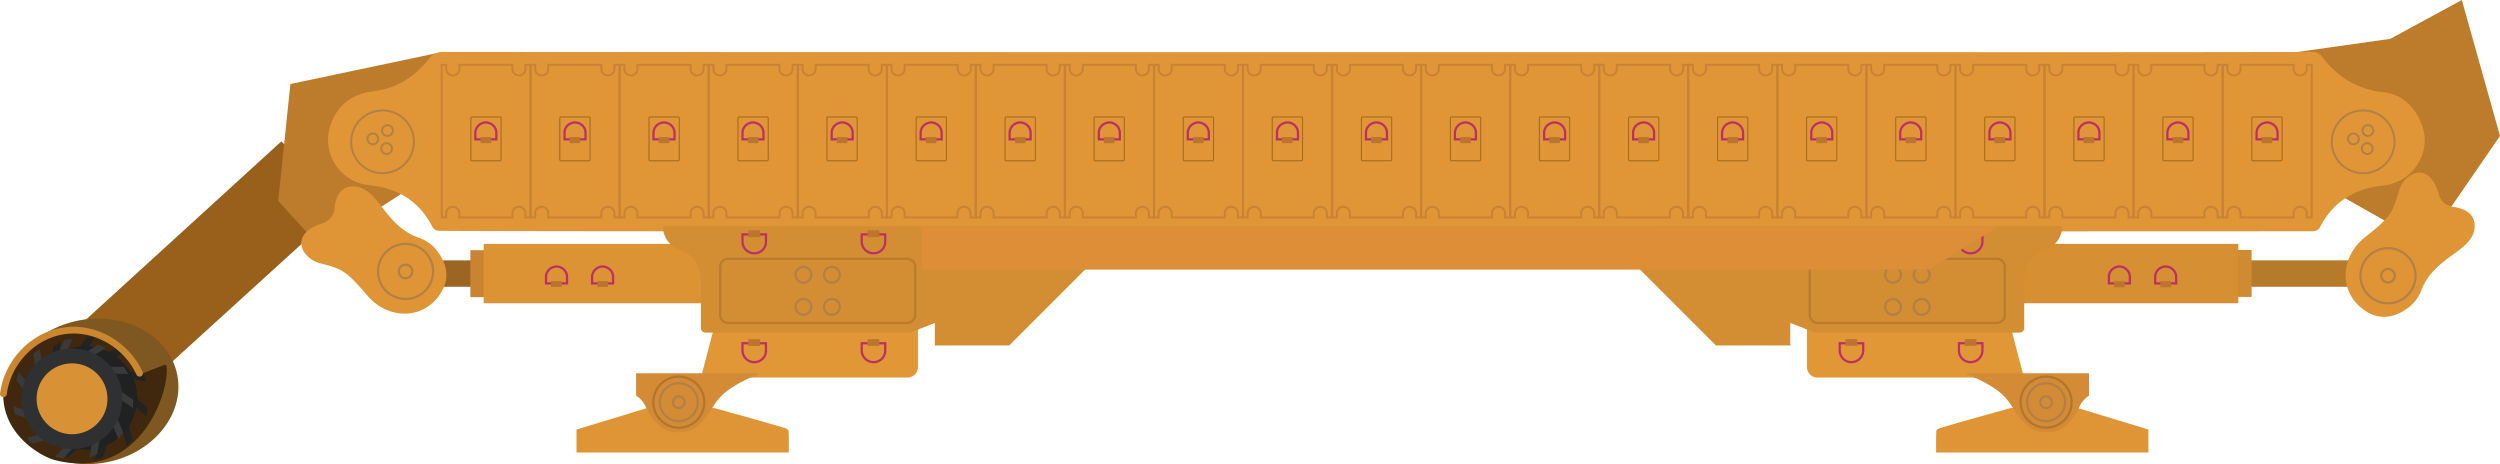 <?xml version="1.0" encoding="utf-8"?>
<svg id="e477cf6b-d0c2-457e-a399-9fdf87f59eca" data-name="图层 1" xmlns="http://www.w3.org/2000/svg" xmlns:xlink="http://www.w3.org/1999/xlink" viewBox="0 0 1107.1 205.53"><title>采煤机-机身</title><path d="M336.3,160h0a5.26,5.26,0,0,1-3.9,0h0a5.19,5.19,0,0,1-3.3-4.8V152h10.4v3.2A5.25,5.25,0,0,1,336.3,160Z" transform="translate(0 0)" style="fill:none;stroke:#bb2f67;stroke-miterlimit:10"/><rect x="331.7" y="150.2" width="5.2" height="3" style="fill:#bc752f"/><path d="M389.1,160h0a5.26,5.26,0,0,1-3.9,0h0a5.19,5.19,0,0,1-3.3-4.8V152h10.4v3.2A5.25,5.25,0,0,1,389.1,160Z" transform="translate(0 0)" style="fill:none;stroke:#bb2f67;stroke-miterlimit:10"/><rect x="384.5" y="150.2" width="5.2" height="3" style="fill:#bc752f"/><rect x="195.1" y="115.3" width="58.4" height="11.7" style="fill:#9b6624"/><rect x="208.3" y="110.8" width="98.6" height="20.8" style="fill:#c98432"/><rect x="214.2" y="108" width="124.9" height="26.3" style="fill:#dc9334"/><path d="M244.7,118.4h0a4.27,4.27,0,0,1,3.5,0h0a4.55,4.55,0,0,1,2.9,4.3v2.8h-9.3v-2.8A4.55,4.55,0,0,1,244.7,118.4Z" transform="translate(0 0)" style="fill:none;stroke:#bb2f67;stroke-miterlimit:10"/><rect x="244.03" y="124.42" width="4.7" height="2.7" style="fill:#bc752f"/><path d="M265.1,118.4h0a4.27,4.27,0,0,1,3.5,0h0a4.55,4.55,0,0,1,2.9,4.3v2.8h-9.3v-2.8A4.7,4.7,0,0,1,265.1,118.4Z" transform="translate(0 0)" style="fill:none;stroke:#bb2f67;stroke-miterlimit:10"/><rect x="264.56" y="124.42" width="4.7" height="2.7" style="fill:#bc752f"/><polygon points="62.8 172.4 152.5 90.8 124.6 62.6 24.3 154.1 62.8 172.4" style="fill:#99601c"/><ellipse cx="41.1" cy="173.3" rx="38.1" ry="32" transform="translate(-31.32 10.58) rotate(-10.65)" style="fill:#7e5820"/><path d="M61.9,165.8l10.9-4.2a.63.63,0,0,1,.9.5c1.8,9.4-10.6,51.6-49.6,41.6C19,202.4-1.5,191.9,1.8,170.2c.7-4.4,4.4-11.4,7.5-14.6,6.8-7.1,31-21,52.6,10.2Z" transform="translate(0 0)" style="fill:#40280e"/><polygon points="26.6 163.9 23.4 165.9 23.5 153.5 26.7 151.5 26.6 163.9" style="fill:#222323"/><polygon points="35.4 159.5 31.6 159.4 38.4 149.1 42.2 149.2 35.4 159.5" style="fill:#222323"/><polygon points="45.1 160.6 42 158.5 53.3 153.6 56.4 155.7 45.1 160.6" style="fill:#222323"/><polygon points="52.7 166.8 51.2 163.4 63.4 165.4 64.9 168.9 52.7 166.8" style="fill:#222323"/><polygon points="55.6 176.2 56.3 172.5 65.4 180.8 64.8 184.5 55.6 176.2" style="fill:#222323"/><polygon points="53 185.6 55.6 182.9 58.7 194.8 56.1 197.6 53 185.6" style="fill:#222323"/><polygon points="45.7 192.1 49.3 191.2 45.4 202.9 41.8 203.8 45.7 192.1" style="fill:#222323"/><polygon points="36 193.6 39.5 194.8 29.9 202.5 26.3 201.3 36 193.6" style="fill:#222323"/><polygon points="27.1 189.5 29.4 192.5 17.1 193.7 14.8 190.7 27.1 189.5" style="fill:#222323"/><polygon points="21.8 181.2 22.1 185 11.2 179.3 10.8 175.6 21.8 181.2" style="fill:#222323"/><polygon points="21.9 171.4 20.1 174.8 14 164 15.8 160.7 21.9 171.4" style="fill:#222323"/><circle cx="37.9" cy="176.2" r="22.9" style="fill:#202121"/><circle cx="37.9" cy="176.2" r="16.1" style="fill:#d89134"/><polygon points="19.3 166.3 16.5 168.7 14.8 156.8 17.6 154.5 19.3 166.3" style="fill:#383a3b"/><polygon points="27.1 160.9 23.5 161.4 28.5 150.5 32.1 150 27.1 160.9" style="fill:#383a3b"/><polygon points="36.6 160.5 33.3 159 43.5 152.6 46.8 154.1 36.6 160.5" style="fill:#383a3b"/><polygon points="44.8 165.4 42.9 162.3 54.9 162.5 56.8 165.6 44.8 165.4" style="fill:#383a3b"/><polygon points="49 174 49 170.4 59 177 58.9 180.7 49 174" style="fill:#383a3b"/><polygon points="47.8 183.5 49.9 180.5 54.6 191.5 52.5 194.5 47.8 183.5" style="fill:#383a3b"/><polygon points="41.7 190.8 45 189.4 43 201.2 39.6 202.6 41.7 190.8" style="fill:#383a3b"/><polygon points="32.6 193.6 36.1 194.2 28 203 24.4 202.3 32.6 193.6" style="fill:#383a3b"/><polygon points="23.4 190.9 26 193.4 14.4 196.4 11.8 193.9 23.4 190.9" style="fill:#383a3b"/><polygon points="17.1 183.7 18 187.3 6.6 183.4 5.8 179.9 17.1 183.7" style="fill:#383a3b"/><polygon points="15.8 174.3 14.6 177.7 7.2 168.3 8.4 164.9 15.8 174.3" style="fill:#383a3b"/><circle cx="31.9" cy="176.6" r="22.3" style="fill:#2e3031"/><circle cx="31.9" cy="176.6" r="15.7" style="fill:#d89134"/><path d="M1.5,174.4c1.7-13.5,12.6-25.8,26.8-27.9s28,6.6,33.5,18.8" transform="translate(0 0)" style="fill:none;stroke:#ca8730;stroke-linecap:round;stroke-miterlimit:10;stroke-width:3px"/><polygon points="193.1 23.6 128.6 37.2 123.2 89 141.6 109.1 201.4 70.6 193.1 23.6" style="fill:#bc7c2c"/><path d="M142.8,98.9a7.51,7.51,0,0,0,5.3-6.4c.4-4.6,2.3-10.5,9.2-9.9,10.4.9,13,17.2,27.7,22.5a17.86,17.86,0,0,1,8.1,5.4c3.4,4.2,6.9,11,2.5,18.6-7.2,12.5-23.4,13-33,1.7s-11.3-11.7-20.8-14.2C133.3,114.4,127.9,103.5,142.8,98.9Z" transform="translate(0 0)" style="fill:#df9535"/><circle cx="179.6" cy="120.2" r="3" style="fill:none;stroke:#b28046;stroke-miterlimit:10"/><circle cx="179.6" cy="120.2" r="12.2" style="fill:none;stroke:#b28046;stroke-miterlimit:10"/><polygon points="1090.2 0 1058.5 17.2 1016.8 23.1 1026 80.7 1074.2 108 1107.1 60.2 1090.2 0" style="fill:#bc7c2c"/><path d="M460.6,102.5c11.2,0,552.7,0,563.9-.1a3.78,3.78,0,0,0,2.7-1.4c5.8-11.6,15.6-17.6,28.1-18.8,12-1.2,20.1-12.5,18.2-23.2-1.5-7.9-7.5-17-17.7-18.1-11.4-1.2-20.4-6.5-27.3-15.5a5.35,5.35,0,0,0-4.8-2.4q-76.35.15-152.7.1c-222.5,0-451.8,0-674.3-.1a7.8,7.8,0,0,0-6.9,3.2C183.7,33.9,175.9,39,166,40.3c-6.9.9-12.6,3.2-16.7,9.2-9.9,14.5-.2,31.2,14.2,32.5,12.5,1.2,22.3,7.1,28.1,18.7a3.39,3.39,0,0,0,2.7,1.5c5.8.3,260.5.3,266.3.3Z" transform="translate(0 0)" style="fill:#e09636"/><circle cx="1048.6" cy="57.8" r="2.4" style="fill:none;stroke:#b28046;stroke-miterlimit:10;stroke-width:0.9px"/><circle cx="1042.2" cy="61.5" r="2.4" style="fill:none;stroke:#b28046;stroke-miterlimit:10;stroke-width:0.9px"/><circle cx="1048.3" cy="65.8" r="2.4" style="fill:none;stroke:#b28046;stroke-miterlimit:10;stroke-width:0.9px"/><circle cx="1046.5" cy="62.8" r="13.9" style="fill:none;stroke:#b28046;stroke-miterlimit:10;stroke-width:0.9px"/><circle cx="171.6" cy="57.8" r="2.4" style="fill:none;stroke:#b28046;stroke-miterlimit:10;stroke-width:0.9px"/><circle cx="165.1" cy="61.5" r="2.4" style="fill:none;stroke:#b28046;stroke-miterlimit:10;stroke-width:0.9px"/><circle cx="171.2" cy="65.8" r="2.4" style="fill:none;stroke:#b28046;stroke-miterlimit:10;stroke-width:0.9px"/><circle cx="169.4" cy="62.8" r="13.9" style="fill:none;stroke:#b28046;stroke-miterlimit:10;stroke-width:0.9px"/><path d="M221.4,71.2H209a.47.47,0,0,1-.5-.5V52.3a.47.47,0,0,1,.5-.5h12.4a.47.47,0,0,1,.5.5V70.6A.56.56,0,0,1,221.4,71.2Z" transform="translate(0 0)" style="fill:none;stroke:#a86c1d;stroke-miterlimit:10;stroke-width:0.5px"/><path d="M213.4,54.6h0a4.27,4.27,0,0,1,3.5,0h0a4.55,4.55,0,0,1,2.9,4.3v2.8h-9.3V58.9A4.7,4.7,0,0,1,213.4,54.6Z" transform="translate(0 0)" style="fill:none;stroke:#bb2f67;stroke-miterlimit:10"/><rect x="212.83" y="60.69" width="4.7" height="2.7" style="fill:#bc752f"/><path d="M260.8,71.2H248.4a.47.47,0,0,1-.5-.5V52.3a.47.47,0,0,1,.5-.5h12.4a.47.47,0,0,1,.5.5V70.6A.56.56,0,0,1,260.8,71.2Z" transform="translate(0 0)" style="fill:none;stroke:#a86c1d;stroke-miterlimit:10;stroke-width:0.5px"/><path d="M252.9,54.6h0a4.27,4.27,0,0,1,3.5,0h0a4.55,4.55,0,0,1,2.9,4.3v2.8H250V58.9A4.41,4.41,0,0,1,252.9,54.6Z" transform="translate(0 0)" style="fill:none;stroke:#bb2f67;stroke-miterlimit:10"/><rect x="252.21" y="60.69" width="4.7" height="2.7" style="fill:#bc752f"/><path d="M300.3,71.2H287.9a.47.47,0,0,1-.5-.5V52.3a.47.47,0,0,1,.5-.5h12.4a.47.47,0,0,1,.5.5V70.6A.65.65,0,0,1,300.3,71.2Z" transform="translate(0 0)" style="fill:none;stroke:#a86c1d;stroke-miterlimit:10;stroke-width:0.5px"/><path d="M292.3,54.6h0a4.27,4.27,0,0,1,3.5,0h0a4.55,4.55,0,0,1,2.9,4.3v2.8h-9.3V58.9A4.55,4.55,0,0,1,292.3,54.6Z" transform="translate(0 0)" style="fill:none;stroke:#bb2f67;stroke-miterlimit:10"/><rect x="291.68" y="60.69" width="4.7" height="2.7" style="fill:#bc752f"/><path d="M339.7,71.2H327.3a.47.47,0,0,1-.5-.5V52.3a.47.47,0,0,1,.5-.5h12.4a.47.47,0,0,1,.5.5V70.6A.56.56,0,0,1,339.7,71.2Z" transform="translate(0 0)" style="fill:none;stroke:#a86c1d;stroke-miterlimit:10;stroke-width:0.5px"/><path d="M331.7,54.6h0a4.27,4.27,0,0,1,3.5,0h0a4.55,4.55,0,0,1,2.9,4.3v2.8h-9.3V58.9A4.7,4.7,0,0,1,331.7,54.6Z" transform="translate(0 0)" style="fill:none;stroke:#bb2f67;stroke-miterlimit:10"/><rect x="331.16" y="60.69" width="4.7" height="2.7" style="fill:#bc752f"/><path d="M379.1,71.2H366.7a.47.47,0,0,1-.5-.5V52.3a.47.47,0,0,1,.5-.5h12.4a.47.47,0,0,1,.5.5V70.6A.56.56,0,0,1,379.1,71.2Z" transform="translate(0 0)" style="fill:none;stroke:#a86c1d;stroke-miterlimit:10;stroke-width:0.5px"/><path d="M371.2,54.6h0a4.27,4.27,0,0,1,3.5,0h0a4.55,4.55,0,0,1,2.9,4.3v2.8h-9.3V58.9A4.55,4.55,0,0,1,371.2,54.6Z" transform="translate(0 0)" style="fill:none;stroke:#bb2f67;stroke-miterlimit:10"/><rect x="370.53" y="60.69" width="4.7" height="2.7" style="fill:#bc752f"/><path d="M418.6,71.2H406.2a.47.47,0,0,1-.5-.5V52.3a.47.47,0,0,1,.5-.5h12.4a.47.47,0,0,1,.5.5V70.6A.65.65,0,0,1,418.6,71.2Z" transform="translate(0 0)" style="fill:none;stroke:#a86c1d;stroke-miterlimit:10;stroke-width:0.5px"/><path d="M410.6,54.6h0a4.27,4.27,0,0,1,3.5,0h0a4.55,4.55,0,0,1,2.9,4.3v2.8h-9.3V58.9A4.55,4.55,0,0,1,410.6,54.6Z" transform="translate(0 0)" style="fill:none;stroke:#bb2f67;stroke-miterlimit:10"/><rect x="410.01" y="60.69" width="4.7" height="2.7" style="fill:#bc752f"/><path d="M458,71.2H445.6a.47.47,0,0,1-.5-.5V52.3a.47.47,0,0,1,.5-.5H458a.47.47,0,0,1,.5.5V70.6A.56.56,0,0,1,458,71.2Z" transform="translate(0 0)" style="fill:none;stroke:#a86c1d;stroke-miterlimit:10;stroke-width:0.5px"/><path d="M450,54.6h0a4.27,4.27,0,0,1,3.5,0h0a4.55,4.55,0,0,1,2.9,4.3v2.8h-9.3V58.9A4.7,4.7,0,0,1,450,54.6Z" transform="translate(0 0)" style="fill:none;stroke:#bb2f67;stroke-miterlimit:10"/><rect x="449.48" y="60.69" width="4.7" height="2.7" style="fill:#bc752f"/><path d="M497.4,71.2H485a.47.47,0,0,1-.5-.5V52.3a.47.47,0,0,1,.5-.5h12.4a.47.47,0,0,1,.5.5V70.6A.56.56,0,0,1,497.4,71.2Z" transform="translate(0 0)" style="fill:none;stroke:#a86c1d;stroke-miterlimit:10;stroke-width:0.5px"/><path d="M489.5,54.6h0a4.27,4.27,0,0,1,3.5,0h0a4.55,4.55,0,0,1,2.9,4.3v2.8h-9.3V58.9A4.55,4.55,0,0,1,489.5,54.6Z" transform="translate(0 0)" style="fill:none;stroke:#bb2f67;stroke-miterlimit:10"/><rect x="488.86" y="60.69" width="4.7" height="2.7" style="fill:#bc752f"/><path d="M536.9,71.2H524.5a.47.47,0,0,1-.5-.5V52.3a.47.47,0,0,1,.5-.5h12.4a.47.47,0,0,1,.5.5V70.6A.56.56,0,0,1,536.9,71.2Z" transform="translate(0 0)" style="fill:none;stroke:#a86c1d;stroke-miterlimit:10;stroke-width:0.5px"/><path d="M528.9,54.6h0a4.27,4.27,0,0,1,3.5,0h0a4.55,4.55,0,0,1,2.9,4.3v2.8H526V58.9A4.7,4.7,0,0,1,528.9,54.6Z" transform="translate(0 0)" style="fill:none;stroke:#bb2f67;stroke-miterlimit:10"/><rect x="528.33" y="60.69" width="4.7" height="2.7" style="fill:#bc752f"/><path d="M576.3,71.2H563.9a.47.47,0,0,1-.5-.5V52.3a.47.47,0,0,1,.5-.5h12.4a.47.47,0,0,1,.5.5V70.6A.56.56,0,0,1,576.3,71.2Z" transform="translate(0 0)" style="fill:none;stroke:#a86c1d;stroke-miterlimit:10;stroke-width:0.5px"/><path d="M568.4,54.6h0a4.27,4.27,0,0,1,3.5,0h0a4.55,4.55,0,0,1,2.9,4.3v2.8h-9.3V58.9A4.41,4.41,0,0,1,568.4,54.6Z" transform="translate(0 0)" style="fill:none;stroke:#bb2f67;stroke-miterlimit:10"/><rect x="567.7" y="60.69" width="4.7" height="2.7" style="fill:#bc752f"/><path d="M615.8,71.2H603.4a.47.47,0,0,1-.5-.5V52.3a.47.47,0,0,1,.5-.5h12.4a.47.47,0,0,1,.5.5V70.6A.65.65,0,0,1,615.8,71.2Z" transform="translate(0 0)" style="fill:none;stroke:#a86c1d;stroke-miterlimit:10;stroke-width:0.5px"/><path d="M607.8,54.6h0a4.27,4.27,0,0,1,3.5,0h0a4.55,4.55,0,0,1,2.9,4.3v2.8h-9.3V58.9A4.55,4.55,0,0,1,607.8,54.6Z" transform="translate(0 0)" style="fill:none;stroke:#bb2f67;stroke-miterlimit:10"/><rect x="607.18" y="60.69" width="4.7" height="2.7" style="fill:#bc752f"/><path d="M655.2,71.2H642.8a.47.47,0,0,1-.5-.5V52.3a.47.47,0,0,1,.5-.5h12.4a.47.47,0,0,1,.5.5V70.6A.56.56,0,0,1,655.2,71.2Z" transform="translate(0 0)" style="fill:none;stroke:#a86c1d;stroke-miterlimit:10;stroke-width:0.5px"/><path d="M647.2,54.6h0a4.27,4.27,0,0,1,3.5,0h0a4.55,4.55,0,0,1,2.9,4.3v2.8h-9.3V58.9A4.7,4.7,0,0,1,647.2,54.6Z" transform="translate(0 0)" style="fill:none;stroke:#bb2f67;stroke-miterlimit:10"/><rect x="646.65" y="60.69" width="4.7" height="2.7" style="fill:#bc752f"/><path d="M694.6,71.2H682.2a.47.47,0,0,1-.5-.5V52.3a.47.47,0,0,1,.5-.5h12.4a.47.47,0,0,1,.5.5V70.6A.56.56,0,0,1,694.6,71.2Z" transform="translate(0 0)" style="fill:none;stroke:#a86c1d;stroke-miterlimit:10;stroke-width:0.5px"/><path d="M686.7,54.6h0a4.27,4.27,0,0,1,3.5,0h0a4.55,4.55,0,0,1,2.9,4.3v2.8h-9.3V58.9A4.55,4.55,0,0,1,686.7,54.6Z" transform="translate(0 0)" style="fill:none;stroke:#bb2f67;stroke-miterlimit:10"/><rect x="686.03" y="60.69" width="4.7" height="2.7" style="fill:#bc752f"/><path d="M734.1,71.2H721.7a.47.47,0,0,1-.5-.5V52.3a.47.47,0,0,1,.5-.5h12.4a.47.47,0,0,1,.5.5V70.6A.65.65,0,0,1,734.1,71.2Z" transform="translate(0 0)" style="fill:none;stroke:#a86c1d;stroke-miterlimit:10;stroke-width:0.5px"/><path d="M726.1,54.6h0a4.27,4.27,0,0,1,3.5,0h0a4.55,4.55,0,0,1,2.9,4.3v2.8h-9.3V58.9A4.55,4.55,0,0,1,726.1,54.6Z" transform="translate(0 0)" style="fill:none;stroke:#bb2f67;stroke-miterlimit:10"/><rect x="725.5" y="60.69" width="4.7" height="2.7" style="fill:#bc752f"/><path d="M773.5,71.2H761.1a.47.47,0,0,1-.5-.5V52.3a.47.47,0,0,1,.5-.5h12.4a.47.47,0,0,1,.5.5V70.6A.56.56,0,0,1,773.5,71.2Z" transform="translate(0 0)" style="fill:none;stroke:#a86c1d;stroke-miterlimit:10;stroke-width:0.5px"/><path d="M765.5,54.6h0a4.27,4.27,0,0,1,3.5,0h0a4.55,4.55,0,0,1,2.9,4.3v2.8h-9.3V58.9A4.7,4.7,0,0,1,765.5,54.6Z" transform="translate(0 0)" style="fill:none;stroke:#bb2f67;stroke-miterlimit:10"/><rect x="764.98" y="60.69" width="4.7" height="2.7" style="fill:#bc752f"/><path d="M812.9,71.2H800.5a.47.47,0,0,1-.5-.5V52.3a.47.47,0,0,1,.5-.5h12.4a.47.47,0,0,1,.5.5V70.6A.56.56,0,0,1,812.9,71.2Z" transform="translate(0 0)" style="fill:none;stroke:#a86c1d;stroke-miterlimit:10;stroke-width:0.5px"/><path d="M805,54.6h0a4.27,4.27,0,0,1,3.5,0h0a4.55,4.55,0,0,1,2.9,4.3v2.8h-9.3V58.9A4.55,4.55,0,0,1,805,54.6Z" transform="translate(0 0)" style="fill:none;stroke:#bb2f67;stroke-miterlimit:10"/><rect x="804.35" y="60.69" width="4.7" height="2.7" style="fill:#bc752f"/><path d="M852.4,71.2H840a.47.47,0,0,1-.5-.5V52.3a.47.47,0,0,1,.5-.5h12.4a.47.47,0,0,1,.5.5V70.6A.56.56,0,0,1,852.4,71.2Z" transform="translate(0 0)" style="fill:none;stroke:#a86c1d;stroke-miterlimit:10;stroke-width:0.5px"/><path d="M844.4,54.6h0a4.27,4.27,0,0,1,3.5,0h0a4.55,4.55,0,0,1,2.9,4.3v2.8h-9.3V58.9A4.7,4.7,0,0,1,844.4,54.6Z" transform="translate(0 0)" style="fill:none;stroke:#bb2f67;stroke-miterlimit:10"/><rect x="843.83" y="60.69" width="4.7" height="2.7" style="fill:#bc752f"/><path d="M891.8,71.2H879.4a.47.47,0,0,1-.5-.5V52.3a.47.47,0,0,1,.5-.5h12.4a.47.47,0,0,1,.5.5V70.6A.56.56,0,0,1,891.8,71.2Z" transform="translate(0 0)" style="fill:none;stroke:#a86c1d;stroke-miterlimit:10;stroke-width:0.5px"/><path d="M883.9,54.6h0a4.27,4.27,0,0,1,3.5,0h0a4.55,4.55,0,0,1,2.9,4.3v2.8H881V58.9A4.41,4.41,0,0,1,883.9,54.6Z" transform="translate(0 0)" style="fill:none;stroke:#bb2f67;stroke-miterlimit:10"/><rect x="883.2" y="60.69" width="4.7" height="2.7" style="fill:#bc752f"/><path d="M931.3,71.2H918.9a.47.47,0,0,1-.5-.5V52.3a.47.47,0,0,1,.5-.5h12.4a.47.47,0,0,1,.5.5V70.6A.65.65,0,0,1,931.3,71.2Z" transform="translate(0 0)" style="fill:none;stroke:#a86c1d;stroke-miterlimit:10;stroke-width:0.5px"/><path d="M923.3,54.6h0a4.27,4.27,0,0,1,3.5,0h0a4.55,4.55,0,0,1,2.9,4.3v2.8h-9.3V58.9A4.55,4.55,0,0,1,923.3,54.6Z" transform="translate(0 0)" style="fill:none;stroke:#bb2f67;stroke-miterlimit:10"/><rect x="922.68" y="60.69" width="4.7" height="2.7" style="fill:#bc752f"/><path d="M970.7,71.2H958.3a.47.47,0,0,1-.5-.5V52.3a.47.47,0,0,1,.5-.5h12.4a.47.47,0,0,1,.5.5V70.6A.56.56,0,0,1,970.7,71.2Z" transform="translate(0 0)" style="fill:none;stroke:#a86c1d;stroke-miterlimit:10;stroke-width:0.5px"/><path d="M962.7,54.6h0a4.27,4.27,0,0,1,3.5,0h0a4.55,4.55,0,0,1,2.9,4.3v2.8h-9.3V58.9A4.7,4.7,0,0,1,962.7,54.6Z" transform="translate(0 0)" style="fill:none;stroke:#bb2f67;stroke-miterlimit:10"/><rect x="962.15" y="60.69" width="4.7" height="2.7" style="fill:#bc752f"/><path d="M1010.1,71.2H997.7a.47.47,0,0,1-.5-.5V52.3a.47.47,0,0,1,.5-.5h12.4a.47.47,0,0,1,.5.5V70.6A.56.56,0,0,1,1010.1,71.2Z" transform="translate(0 0)" style="fill:none;stroke:#a86c1d;stroke-miterlimit:10;stroke-width:0.5px"/><path d="M1002.2,54.6h0a4.27,4.27,0,0,1,3.5,0h0a4.55,4.55,0,0,1,2.9,4.3v2.8h-9.3V58.9A4.55,4.55,0,0,1,1002.2,54.6Z" transform="translate(0 0)" style="fill:none;stroke:#bb2f67;stroke-miterlimit:10"/><rect x="1001.53" y="60.69" width="4.7" height="2.7" style="fill:#bc752f"/><path d="M232.7,28.7v1.8a2.84,2.84,0,0,1-1.8,2.7,2.8,2.8,0,0,1-2.2,0,2.84,2.84,0,0,1-1.8-2.7V28.7H203.4v1.8a2.84,2.84,0,0,1-1.8,2.7,2.8,2.8,0,0,1-2.2,0,2.84,2.84,0,0,1-1.8-2.7V28.7h-2V96.3h2V94.5a2.84,2.84,0,0,1,1.8-2.7,2.8,2.8,0,0,1,2.2,0,2.84,2.84,0,0,1,1.8,2.7v1.8h23.5V94.5a2.84,2.84,0,0,1,1.8-2.7,2.8,2.8,0,0,1,2.2,0,2.84,2.84,0,0,1,1.8,2.7v1.8h2.2V28.7Z" transform="translate(0 0)" style="fill:none;stroke:#c98235;stroke-miterlimit:10;stroke-width:0.9px"/><path d="M272.1,28.7v1.8a2.84,2.84,0,0,1-1.8,2.7,2.8,2.8,0,0,1-2.2,0,2.84,2.84,0,0,1-1.8-2.7V28.7H242.8v1.8a2.84,2.84,0,0,1-1.8,2.7,2.8,2.8,0,0,1-2.2,0,2.84,2.84,0,0,1-1.8-2.7V28.7h-2V96.3h2V94.5a2.84,2.84,0,0,1,1.8-2.7,2.8,2.8,0,0,1,2.2,0,2.84,2.84,0,0,1,1.8,2.7v1.8h23.5V94.5a2.84,2.84,0,0,1,1.8-2.7,2.8,2.8,0,0,1,2.2,0,2.84,2.84,0,0,1,1.8,2.7v1.8h2.2V28.7Z" transform="translate(0 0)" style="fill:none;stroke:#c98235;stroke-miterlimit:10;stroke-width:0.9px"/><path d="M311.6,28.7v1.8a2.84,2.84,0,0,1-1.8,2.7,2.8,2.8,0,0,1-2.2,0,2.84,2.84,0,0,1-1.8-2.7V28.7H282.3v1.8a2.84,2.84,0,0,1-1.8,2.7,2.8,2.8,0,0,1-2.2,0,2.84,2.84,0,0,1-1.8-2.7V28.7h-2V96.3h2V94.5a2.84,2.84,0,0,1,1.8-2.7,2.8,2.8,0,0,1,2.2,0,2.84,2.84,0,0,1,1.8,2.7v1.8h23.5V94.5a2.84,2.84,0,0,1,1.8-2.7,2.8,2.8,0,0,1,2.2,0,2.84,2.84,0,0,1,1.8,2.7v1.8h2.2V28.7Z" transform="translate(0 0)" style="fill:none;stroke:#c98235;stroke-miterlimit:10;stroke-width:0.9px"/><path d="M351,28.7v1.8a2.84,2.84,0,0,1-1.8,2.7,2.8,2.8,0,0,1-2.2,0,2.84,2.84,0,0,1-1.8-2.7V28.7H321.7v1.8a2.84,2.84,0,0,1-1.8,2.7,2.8,2.8,0,0,1-2.2,0,2.84,2.84,0,0,1-1.8-2.7V28.7h-2V96.3h2V94.5a2.84,2.84,0,0,1,1.8-2.7,2.8,2.8,0,0,1,2.2,0,2.84,2.84,0,0,1,1.8,2.7v1.8h23.5V94.5a2.84,2.84,0,0,1,1.8-2.7,2.8,2.8,0,0,1,2.2,0,2.84,2.84,0,0,1,1.8,2.7v1.8h2.2V28.7Z" transform="translate(0 0)" style="fill:none;stroke:#c98235;stroke-miterlimit:10;stroke-width:0.9px"/><path d="M390.5,28.7v1.8a2.84,2.84,0,0,1-1.8,2.7,2.8,2.8,0,0,1-2.2,0,2.84,2.84,0,0,1-1.8-2.7V28.7H361.2v1.8a2.84,2.84,0,0,1-1.8,2.7,2.8,2.8,0,0,1-2.2,0,2.84,2.84,0,0,1-1.8-2.7V28.7h-2V96.3h2V94.5a2.84,2.84,0,0,1,1.8-2.7,2.8,2.8,0,0,1,2.2,0,2.84,2.84,0,0,1,1.8,2.7v1.8h23.5V94.5a2.84,2.84,0,0,1,1.8-2.7,2.8,2.8,0,0,1,2.2,0,2.84,2.84,0,0,1,1.8,2.7v1.8h2.2V28.7Z" transform="translate(0 0)" style="fill:none;stroke:#c98235;stroke-miterlimit:10;stroke-width:0.9px"/><path d="M429.9,28.7v1.8a2.84,2.84,0,0,1-1.8,2.7,2.8,2.8,0,0,1-2.2,0,2.84,2.84,0,0,1-1.8-2.7V28.7H400.6v1.8a2.84,2.84,0,0,1-1.8,2.7,2.8,2.8,0,0,1-2.2,0,2.84,2.84,0,0,1-1.8-2.7V28.7h-2V96.3h2V94.5a2.84,2.84,0,0,1,1.8-2.7,2.8,2.8,0,0,1,2.2,0,2.84,2.84,0,0,1,1.8,2.7v1.8H424V94.5a2.84,2.84,0,0,1,1.8-2.7,2.8,2.8,0,0,1,2.2,0,2.84,2.84,0,0,1,1.8,2.7v1.8H432V28.7Z" transform="translate(0 0)" style="fill:none;stroke:#c98235;stroke-miterlimit:10;stroke-width:0.9px"/><path d="M469.3,28.7v1.8a2.84,2.84,0,0,1-1.8,2.7,2.8,2.8,0,0,1-2.2,0,2.84,2.84,0,0,1-1.8-2.7V28.7H440v1.8a2.84,2.84,0,0,1-1.8,2.7,2.8,2.8,0,0,1-2.2,0,2.84,2.84,0,0,1-1.8-2.7V28.7h-2V96.3h2V94.5a2.84,2.84,0,0,1,1.8-2.7,2.8,2.8,0,0,1,2.2,0,2.84,2.84,0,0,1,1.8,2.7v1.8h23.5V94.5a2.84,2.84,0,0,1,1.8-2.7,2.8,2.8,0,0,1,2.2,0,2.84,2.84,0,0,1,1.8,2.7v1.8h2.2V28.7Z" transform="translate(0 0)" style="fill:none;stroke:#c98235;stroke-miterlimit:10;stroke-width:0.9px"/><path d="M508.8,28.7v1.8a2.84,2.84,0,0,1-1.8,2.7,2.8,2.8,0,0,1-2.2,0,2.84,2.84,0,0,1-1.8-2.7V28.7H479.5v1.8a2.84,2.84,0,0,1-1.8,2.7,2.8,2.8,0,0,1-2.2,0,2.84,2.84,0,0,1-1.8-2.7V28.7h-2V96.3h2V94.5a2.84,2.84,0,0,1,1.8-2.7,2.8,2.8,0,0,1,2.2,0,2.84,2.84,0,0,1,1.8,2.7v1.8H503V94.5a2.84,2.84,0,0,1,1.8-2.7,2.8,2.8,0,0,1,2.2,0,2.84,2.84,0,0,1,1.8,2.7v1.8H511V28.7Z" transform="translate(0 0)" style="fill:none;stroke:#c98235;stroke-miterlimit:10;stroke-width:0.9px"/><path d="M548.2,28.7v1.8a2.84,2.84,0,0,1-1.8,2.7,2.8,2.8,0,0,1-2.2,0,2.84,2.84,0,0,1-1.8-2.7V28.7H518.9v1.8a2.84,2.84,0,0,1-1.8,2.7,2.8,2.8,0,0,1-2.2,0,2.84,2.84,0,0,1-1.8-2.7V28.7h-2V96.3h2V94.5a2.84,2.84,0,0,1,1.8-2.7,2.8,2.8,0,0,1,2.2,0,2.84,2.84,0,0,1,1.8,2.7v1.8h23.5V94.5a2.84,2.84,0,0,1,1.8-2.7,2.8,2.8,0,0,1,2.2,0,2.84,2.84,0,0,1,1.8,2.7v1.8h2.2V28.7Z" transform="translate(0 0)" style="fill:none;stroke:#c98235;stroke-miterlimit:10;stroke-width:0.9px"/><path d="M587.6,28.7v1.8a2.84,2.84,0,0,1-1.8,2.7,2.8,2.8,0,0,1-2.2,0,2.84,2.84,0,0,1-1.8-2.7V28.7H558.3v1.8a2.84,2.84,0,0,1-1.8,2.7,2.8,2.8,0,0,1-2.2,0,2.84,2.84,0,0,1-1.8-2.7V28.7h-2V96.3h2V94.5a2.84,2.84,0,0,1,1.8-2.7,2.8,2.8,0,0,1,2.2,0,2.84,2.84,0,0,1,1.8,2.7v1.8h23.5V94.5a2.84,2.84,0,0,1,1.8-2.7,2.8,2.8,0,0,1,2.2,0,2.84,2.84,0,0,1,1.8,2.7v1.8h2.2V28.7Z" transform="translate(0 0)" style="fill:none;stroke:#c98235;stroke-miterlimit:10;stroke-width:0.9px"/><path d="M627.1,28.7v1.8a2.84,2.84,0,0,1-1.8,2.7,2.8,2.8,0,0,1-2.2,0,2.84,2.84,0,0,1-1.8-2.7V28.7H597.8v1.8a2.84,2.84,0,0,1-1.8,2.7,2.8,2.8,0,0,1-2.2,0,2.84,2.84,0,0,1-1.8-2.7V28.7h-2V96.3h2V94.5a2.84,2.84,0,0,1,1.8-2.7,2.8,2.8,0,0,1,2.2,0,2.84,2.84,0,0,1,1.8,2.7v1.8h23.5V94.5a2.84,2.84,0,0,1,1.8-2.7,2.8,2.8,0,0,1,2.2,0,2.84,2.84,0,0,1,1.8,2.7v1.8h2.2V28.7Z" transform="translate(0 0)" style="fill:none;stroke:#c98235;stroke-miterlimit:10;stroke-width:0.9px"/><path d="M666.5,28.7v1.8a2.84,2.84,0,0,1-1.8,2.7,2.8,2.8,0,0,1-2.2,0,2.84,2.84,0,0,1-1.8-2.7V28.7H637.2v1.8a2.84,2.84,0,0,1-1.8,2.7,2.8,2.8,0,0,1-2.2,0,2.84,2.84,0,0,1-1.8-2.7V28.7h-2V96.3h2V94.5a2.84,2.84,0,0,1,1.8-2.7,2.8,2.8,0,0,1,2.2,0,2.84,2.84,0,0,1,1.8,2.7v1.8h23.5V94.5a2.84,2.84,0,0,1,1.8-2.7,2.8,2.8,0,0,1,2.2,0,2.84,2.84,0,0,1,1.8,2.7v1.8h2.2V28.7Z" transform="translate(0 0)" style="fill:none;stroke:#c98235;stroke-miterlimit:10;stroke-width:0.9px"/><path d="M706,28.7v1.8a2.84,2.84,0,0,1-1.8,2.7,2.8,2.8,0,0,1-2.2,0,2.84,2.84,0,0,1-1.8-2.7V28.7H676.7v1.8a2.84,2.84,0,0,1-1.8,2.7,2.8,2.8,0,0,1-2.2,0,2.84,2.84,0,0,1-1.8-2.7V28.7h-2V96.3h2V94.5a2.84,2.84,0,0,1,1.8-2.7,2.8,2.8,0,0,1,2.2,0,2.84,2.84,0,0,1,1.8,2.7v1.8h23.5V94.5a2.84,2.84,0,0,1,1.8-2.7,2.8,2.8,0,0,1,2.2,0,2.84,2.84,0,0,1,1.8,2.7v1.8h2.2V28.7Z" transform="translate(0 0)" style="fill:none;stroke:#c98235;stroke-miterlimit:10;stroke-width:0.9px"/><path d="M745.4,28.7v1.8a2.84,2.84,0,0,1-1.8,2.7,2.8,2.8,0,0,1-2.2,0,2.84,2.84,0,0,1-1.8-2.7V28.7H716v1.8a2.84,2.84,0,0,1-1.8,2.7,2.8,2.8,0,0,1-2.2,0,2.84,2.84,0,0,1-1.8-2.7V28.7h-2V96.3h2V94.5a2.84,2.84,0,0,1,1.8-2.7,2.8,2.8,0,0,1,2.2,0,2.84,2.84,0,0,1,1.8,2.7v1.8h23.5V94.5a2.84,2.84,0,0,1,1.8-2.7,2.8,2.8,0,0,1,2.2,0,2.84,2.84,0,0,1,1.8,2.7v1.8h2.2V28.7Z" transform="translate(0 0)" style="fill:none;stroke:#c98235;stroke-miterlimit:10;stroke-width:0.9px"/><path d="M784.8,28.7v1.8a2.84,2.84,0,0,1-1.8,2.7,2.8,2.8,0,0,1-2.2,0,2.84,2.84,0,0,1-1.8-2.7V28.7H755.5v1.8a2.84,2.84,0,0,1-1.8,2.7,2.8,2.8,0,0,1-2.2,0,2.84,2.84,0,0,1-1.8-2.7V28.7h-2V96.3h2V94.5a2.84,2.84,0,0,1,1.8-2.7,2.8,2.8,0,0,1,2.2,0,2.84,2.84,0,0,1,1.8,2.7v1.8H779V94.5a2.84,2.84,0,0,1,1.8-2.7,2.8,2.8,0,0,1,2.2,0,2.84,2.84,0,0,1,1.8,2.7v1.8H787V28.7Z" transform="translate(0 0)" style="fill:none;stroke:#c98235;stroke-miterlimit:10;stroke-width:0.9px"/><path d="M824.3,28.7v1.8a2.84,2.84,0,0,1-1.8,2.7,2.8,2.8,0,0,1-2.2,0,2.84,2.84,0,0,1-1.8-2.7V28.7H795v1.8a2.84,2.84,0,0,1-1.8,2.7,2.8,2.8,0,0,1-2.2,0,2.84,2.84,0,0,1-1.8-2.7V28.7h-2V96.3h2V94.5a2.84,2.84,0,0,1,1.8-2.7,2.8,2.8,0,0,1,2.2,0,2.84,2.84,0,0,1,1.8,2.7v1.8h23.5V94.5a2.84,2.84,0,0,1,1.8-2.7,2.8,2.8,0,0,1,2.2,0,2.84,2.84,0,0,1,1.8,2.7v1.8h2.2V28.7Z" transform="translate(0 0)" style="fill:none;stroke:#c98235;stroke-miterlimit:10;stroke-width:0.9px"/><path d="M863.7,28.7v1.8a2.84,2.84,0,0,1-1.8,2.7,2.8,2.8,0,0,1-2.2,0,2.84,2.84,0,0,1-1.8-2.7V28.7H834.4v1.8a2.84,2.84,0,0,1-1.8,2.7,2.8,2.8,0,0,1-2.2,0,2.84,2.84,0,0,1-1.8-2.7V28.7h-2V96.3h2V94.5a2.84,2.84,0,0,1,1.8-2.7,2.8,2.8,0,0,1,2.2,0,2.84,2.84,0,0,1,1.8,2.7v1.8h23.5V94.5a2.84,2.84,0,0,1,1.8-2.7,2.8,2.8,0,0,1,2.2,0,2.84,2.84,0,0,1,1.8,2.7v1.8h2.2V28.7Z" transform="translate(0 0)" style="fill:none;stroke:#c98235;stroke-miterlimit:10;stroke-width:0.9px"/><path d="M903.1,28.7v1.8a2.84,2.84,0,0,1-1.8,2.7,2.8,2.8,0,0,1-2.2,0,2.84,2.84,0,0,1-1.8-2.7V28.7H873.8v1.8a2.84,2.84,0,0,1-1.8,2.7,2.8,2.8,0,0,1-2.2,0,2.84,2.84,0,0,1-1.8-2.7V28.7h-2V96.3h2V94.5a2.84,2.84,0,0,1,1.8-2.7,2.8,2.8,0,0,1,2.2,0,2.84,2.84,0,0,1,1.8,2.7v1.8h23.5V94.5a2.84,2.84,0,0,1,1.8-2.7,2.8,2.8,0,0,1,2.2,0,2.84,2.84,0,0,1,1.8,2.7v1.8h2.2V28.7Z" transform="translate(0 0)" style="fill:none;stroke:#c98235;stroke-miterlimit:10;stroke-width:0.9px"/><path d="M942.6,28.7v1.8a2.84,2.84,0,0,1-1.8,2.7,2.8,2.8,0,0,1-2.2,0,2.84,2.84,0,0,1-1.8-2.7V28.7H913.3v1.8a2.84,2.84,0,0,1-1.8,2.7,2.8,2.8,0,0,1-2.2,0,2.84,2.84,0,0,1-1.8-2.7V28.7h-2V96.3h2V94.5a2.84,2.84,0,0,1,1.8-2.7,2.8,2.8,0,0,1,2.2,0,2.84,2.84,0,0,1,1.8,2.7v1.8h23.5V94.5a2.84,2.84,0,0,1,1.8-2.7,2.8,2.8,0,0,1,2.2,0,2.84,2.84,0,0,1,1.8,2.7v1.8h2.2V28.7Z" transform="translate(0 0)" style="fill:none;stroke:#c98235;stroke-miterlimit:10;stroke-width:0.9px"/><path d="M982,28.7v1.8a2.84,2.84,0,0,1-1.8,2.7,2.8,2.8,0,0,1-2.2,0,2.84,2.84,0,0,1-1.8-2.7V28.7H952.7v1.8a2.84,2.84,0,0,1-1.8,2.7,2.8,2.8,0,0,1-2.2,0,2.84,2.84,0,0,1-1.8-2.7V28.7h-2V96.3h2V94.5a2.84,2.84,0,0,1,1.8-2.7,2.8,2.8,0,0,1,2.2,0,2.84,2.84,0,0,1,1.8,2.7v1.8h23.5V94.5a2.84,2.84,0,0,1,1.8-2.7,2.8,2.8,0,0,1,2.2,0,2.84,2.84,0,0,1,1.8,2.7v1.8h2.2V28.7Z" transform="translate(0 0)" style="fill:none;stroke:#c98235;stroke-miterlimit:10;stroke-width:0.9px"/><path d="M1021.5,28.7v1.8a2.84,2.84,0,0,1-1.8,2.7,2.8,2.8,0,0,1-2.2,0,2.84,2.84,0,0,1-1.8-2.7V28.7H992.2v1.8a2.84,2.84,0,0,1-1.8,2.7,2.8,2.8,0,0,1-2.2,0,2.84,2.84,0,0,1-1.8-2.7V28.7h-2V96.3h2V94.5a2.84,2.84,0,0,1,1.8-2.7,2.8,2.8,0,0,1,2.2,0,2.84,2.84,0,0,1,1.8,2.7v1.8h23.5V94.5a2.84,2.84,0,0,1,1.8-2.7,2.8,2.8,0,0,1,2.2,0,2.84,2.84,0,0,1,1.8,2.7v1.8h2.2V28.7Z" transform="translate(0 0)" style="fill:none;stroke:#c98235;stroke-miterlimit:10;stroke-width:0.9px"/><path d="M406.5,140.9v21.7a4.65,4.65,0,0,1-4.6,4.6H310.4l8.6-32.8Z" transform="translate(0 0)" style="fill:#e19736"/><path d="M255.3,190.2v10.2h94c0-3.2.1-6.4-.1-9.6,0-.5-1.1-1.1-1.8-1.3-9.3-2.8-31.1-8.8-31.1-8.8H286.1l.1.1C275.6,184.1,265.5,187.1,255.3,190.2Z" transform="translate(0 0)" style="fill:#df9535"/><path d="M281.7,165.3v9.9a11.56,11.56,0,0,1,4.5,5.5c1.5,3.8,6.9,10.7,12.4,10.7,5,0,9.6,1.2,17.5-11.8a24.29,24.29,0,0,1,7.6-7.7,56,56,0,0,1,12-6,.31.31,0,0,0-.1-.6Z" transform="translate(0 0)" style="fill:#d38b35"/><circle cx="300.6" cy="178.1" r="11.3" style="fill:none;stroke:#b2752d;stroke-miterlimit:10"/><circle cx="300.6" cy="178.1" r="8.4" style="fill:none;stroke:#b28046;stroke-miterlimit:10"/><circle cx="300.6" cy="178.1" r="2.6" style="fill:none;stroke:#b28046;stroke-miterlimit:10"/><path d="M481,118.9,446.9,153H414V143l-10.7,4.2a1.7,1.7,0,0,1-.7.1H312.4a2,2,0,0,1-2-2V124.1a14.19,14.19,0,0,0-7.4-12.7,15.39,15.39,0,0,0-1.9-.8,10.78,10.78,0,0,1-7.5-10.4H475.2Z" transform="translate(0 0)" style="fill:#d38d32"/><path d="M401.7,143H322.5a3.59,3.59,0,0,1-3.6-3.6V118.2a3.59,3.59,0,0,1,3.6-3.6h79.2a3.59,3.59,0,0,1,3.6,3.6v21.2A3.59,3.59,0,0,1,401.7,143Z" transform="translate(0 0)" style="fill:none;stroke:#ba7b2f;stroke-miterlimit:10"/><circle cx="355.8" cy="121.7" r="3.5" style="fill:none;stroke:#b28046;stroke-miterlimit:10"/><circle cx="368.4" cy="121.7" r="3.5" style="fill:none;stroke:#b28046;stroke-miterlimit:10"/><circle cx="355.8" cy="135.9" r="3.5" style="fill:none;stroke:#b28046;stroke-miterlimit:10"/><circle cx="368.4" cy="135.9" r="3.5" style="fill:none;stroke:#b28046;stroke-miterlimit:10"/><path d="M336,160h0a5.26,5.26,0,0,1-3.9,0h0a5.19,5.19,0,0,1-3.3-4.8V152h10.4v3.2A5,5,0,0,1,336,160Z" transform="translate(0 0)" style="fill:none;stroke:#bb2f67;stroke-miterlimit:10"/><rect x="331.4" y="150.2" width="5.2" height="3" style="fill:#bc752f"/><path d="M388.8,160h0a5.26,5.26,0,0,1-3.9,0h0a5.19,5.19,0,0,1-3.3-4.8V152H392v3.2A5,5,0,0,1,388.8,160Z" transform="translate(0 0)" style="fill:none;stroke:#bb2f67;stroke-miterlimit:10"/><rect x="384.2" y="150.2" width="5.2" height="3" style="fill:#bc752f"/><path d="M336,111.8h0a5.26,5.26,0,0,1-3.9,0h0a5.19,5.19,0,0,1-3.3-4.8v-3.2h10.4V107A5,5,0,0,1,336,111.8Z" transform="translate(0 0)" style="fill:none;stroke:#bb2f67;stroke-miterlimit:10"/><rect x="331.4" y="102" width="5.2" height="3" style="fill:#bc752f"/><path d="M388.8,111.8h0a5.26,5.26,0,0,1-3.9,0h0a5.19,5.19,0,0,1-3.3-4.8v-3.2H392V107A5,5,0,0,1,388.8,111.8Z" transform="translate(0 0)" style="fill:none;stroke:#bb2f67;stroke-miterlimit:10"/><rect x="384.2" y="102" width="5.2" height="3" style="fill:#bc752f"/><rect x="986.85" y="115.29" width="58.4" height="11.7" style="fill:#b67a2b"/><rect x="898.5" y="110.69" width="98.6" height="20.8" style="fill:#d08b32"/><rect x="866.31" y="107.99" width="124.9" height="26.3" style="fill:#d68f33"/><path d="M960.8,118.4h0a4.27,4.27,0,0,0-3.5,0h0a4.55,4.55,0,0,0-2.9,4.3v2.8h9.3v-2.8A4.7,4.7,0,0,0,960.8,118.4Z" transform="translate(0 0)" style="fill:none;stroke:#bb2f67;stroke-miterlimit:10"/><rect x="956.7" y="124.5" width="4.7" height="2.7" style="fill:#bc752f"/><path d="M940.3,118.4h0a4.27,4.27,0,0,0-3.5,0h0a4.55,4.55,0,0,0-2.9,4.3v2.8h9.3v-2.8A4.7,4.7,0,0,0,940.3,118.4Z" transform="translate(0 0)" style="fill:none;stroke:#bb2f67;stroke-miterlimit:10"/><rect x="936.2" y="124.5" width="4.7" height="2.7" style="fill:#bc752f"/><path d="M870.5,160h0a5.26,5.26,0,0,0,3.9,0h0a5.19,5.19,0,0,0,3.3-4.8V152H867.3v3.2A5,5,0,0,0,870.5,160Z" transform="translate(0 0)" style="fill:none;stroke:#bb2f67;stroke-miterlimit:10"/><rect x="869.81" y="150.17" width="5.2" height="3" style="fill:#bc752f"/><path d="M817.7,160h0a5.26,5.26,0,0,0,3.9,0h0a5.19,5.19,0,0,0,3.3-4.8V152H814.5v3.2A5,5,0,0,0,817.7,160Z" transform="translate(0 0)" style="fill:none;stroke:#bb2f67;stroke-miterlimit:10"/><rect x="817.04" y="150.17" width="5.2" height="3" style="fill:#bc752f"/><path d="M800.2,140.9v21.7a4.65,4.65,0,0,0,4.6,4.6h91.5l-8.6-32.8Z" transform="translate(0 0)" style="fill:#e19736"/><path d="M951.4,190.2v10.2h-94c0-3.2-.1-6.4.1-9.6,0-.5,1.1-1.1,1.8-1.3,9.3-2.8,31.1-8.8,31.1-8.8h30.2l-.1.1C931.1,184.1,941.3,187.1,951.4,190.2Z" transform="translate(0 0)" style="fill:#df9535"/><path d="M925.1,165.3v9.9a11.56,11.56,0,0,0-4.5,5.5c-1.5,3.8-6.9,10.7-12.4,10.7-5,0-9.6,1.2-17.5-11.8a24.29,24.29,0,0,0-7.6-7.7,56,56,0,0,0-12-6,.31.31,0,0,1,.1-.6Z" transform="translate(0 0)" style="fill:#d38b35"/><circle cx="906.1" cy="178.1" r="11.3" style="fill:none;stroke:#b2752d;stroke-miterlimit:10"/><circle cx="906.1" cy="178.1" r="8.4" style="fill:none;stroke:#b28046;stroke-miterlimit:10"/><circle cx="906.1" cy="178.1" r="2.6" style="fill:none;stroke:#b28046;stroke-miterlimit:10"/><path d="M725.8,118.9,759.9,153h32.9V143l10.7,4.2a1.7,1.7,0,0,0,.7.1h90.2a2,2,0,0,0,2-2V124.1a14.19,14.19,0,0,1,7.4-12.7,15.39,15.39,0,0,1,1.9-.8,10.78,10.78,0,0,0,7.5-10.4H731.6Z" transform="translate(0 0)" style="fill:#d38d32"/><path d="M805,143h79.2a3.59,3.59,0,0,0,3.6-3.6V118.2a3.59,3.59,0,0,0-3.6-3.6H805a3.59,3.59,0,0,0-3.6,3.6v21.2A3.72,3.72,0,0,0,805,143Z" transform="translate(0 0)" style="fill:none;stroke:#ba7b2f;stroke-miterlimit:10"/><circle cx="851" cy="121.7" r="3.5" style="fill:none;stroke:#b28046;stroke-miterlimit:10"/><circle cx="838.3" cy="121.7" r="3.5" style="fill:none;stroke:#b28046;stroke-miterlimit:10"/><circle cx="851" cy="135.9" r="3.5" style="fill:none;stroke:#b28046;stroke-miterlimit:10"/><circle cx="838.3" cy="135.9" r="3.5" style="fill:none;stroke:#b28046;stroke-miterlimit:10"/><path d="M870.7,160h0a5.26,5.26,0,0,0,3.9,0h0a5.19,5.19,0,0,0,3.3-4.8V152H867.5v3.2A5.1,5.1,0,0,0,870.7,160Z" transform="translate(0 0)" style="fill:none;stroke:#bb2f67;stroke-miterlimit:10"/><rect x="870.04" y="150.17" width="5.2" height="3" style="fill:#bc752f"/><path d="M817.9,160h0a5.26,5.26,0,0,0,3.9,0h0a5.19,5.19,0,0,0,3.3-4.8V152H814.7v3.2A5.25,5.25,0,0,0,817.9,160Z" transform="translate(0 0)" style="fill:none;stroke:#bb2f67;stroke-miterlimit:10"/><rect x="817.27" y="150.17" width="5.2" height="3" style="fill:#bc752f"/><path d="M870.7,111.8h0a5.26,5.26,0,0,0,3.9,0h0a5.19,5.19,0,0,0,3.3-4.8v-3.2H867.5V107A5.1,5.1,0,0,0,870.7,111.8Z" transform="translate(0 0)" style="fill:none;stroke:#bb2f67;stroke-miterlimit:10"/><rect x="870.04" y="102.06" width="5.2" height="3" style="fill:#bc752f"/><path d="M817.9,111.8h0a5.26,5.26,0,0,0,3.9,0h0a5.19,5.19,0,0,0,3.3-4.8v-3.2H814.7V107A5.25,5.25,0,0,0,817.9,111.8Z" transform="translate(0 0)" style="fill:none;stroke:#bb2f67;stroke-miterlimit:10"/><rect x="817.27" y="102.06" width="5.2" height="3" style="fill:#bc752f"/><polygon points="854.4 119.4 408.1 119.4 408.1 100.2 885 100.2 854.4 119.4" style="fill:#dd8e37"/><path d="M1080,86.1a7.5,7.5,0,0,0,6.2,5.5c4.6.6,10.4,2.7,9.6,9.6-1.2,10.3-17.6,12.4-23.4,27a17.36,17.36,0,0,1-5.7,7.9c-4.3,3.3-11.3,6.5-18.7,1.9-12.3-7.6-12.2-23.9-.6-33s12.1-10.9,14.9-20.3C1064.8,76.1,1075.9,71,1080,86.1Z" transform="translate(0 0)" style="fill:#df9535"/><circle cx="1057.5" cy="122.1" r="3" style="fill:none;stroke:#b28046;stroke-miterlimit:10"/><circle cx="1057.5" cy="122.1" r="12.2" style="fill:none;stroke:#b28046;stroke-miterlimit:10"/></svg>